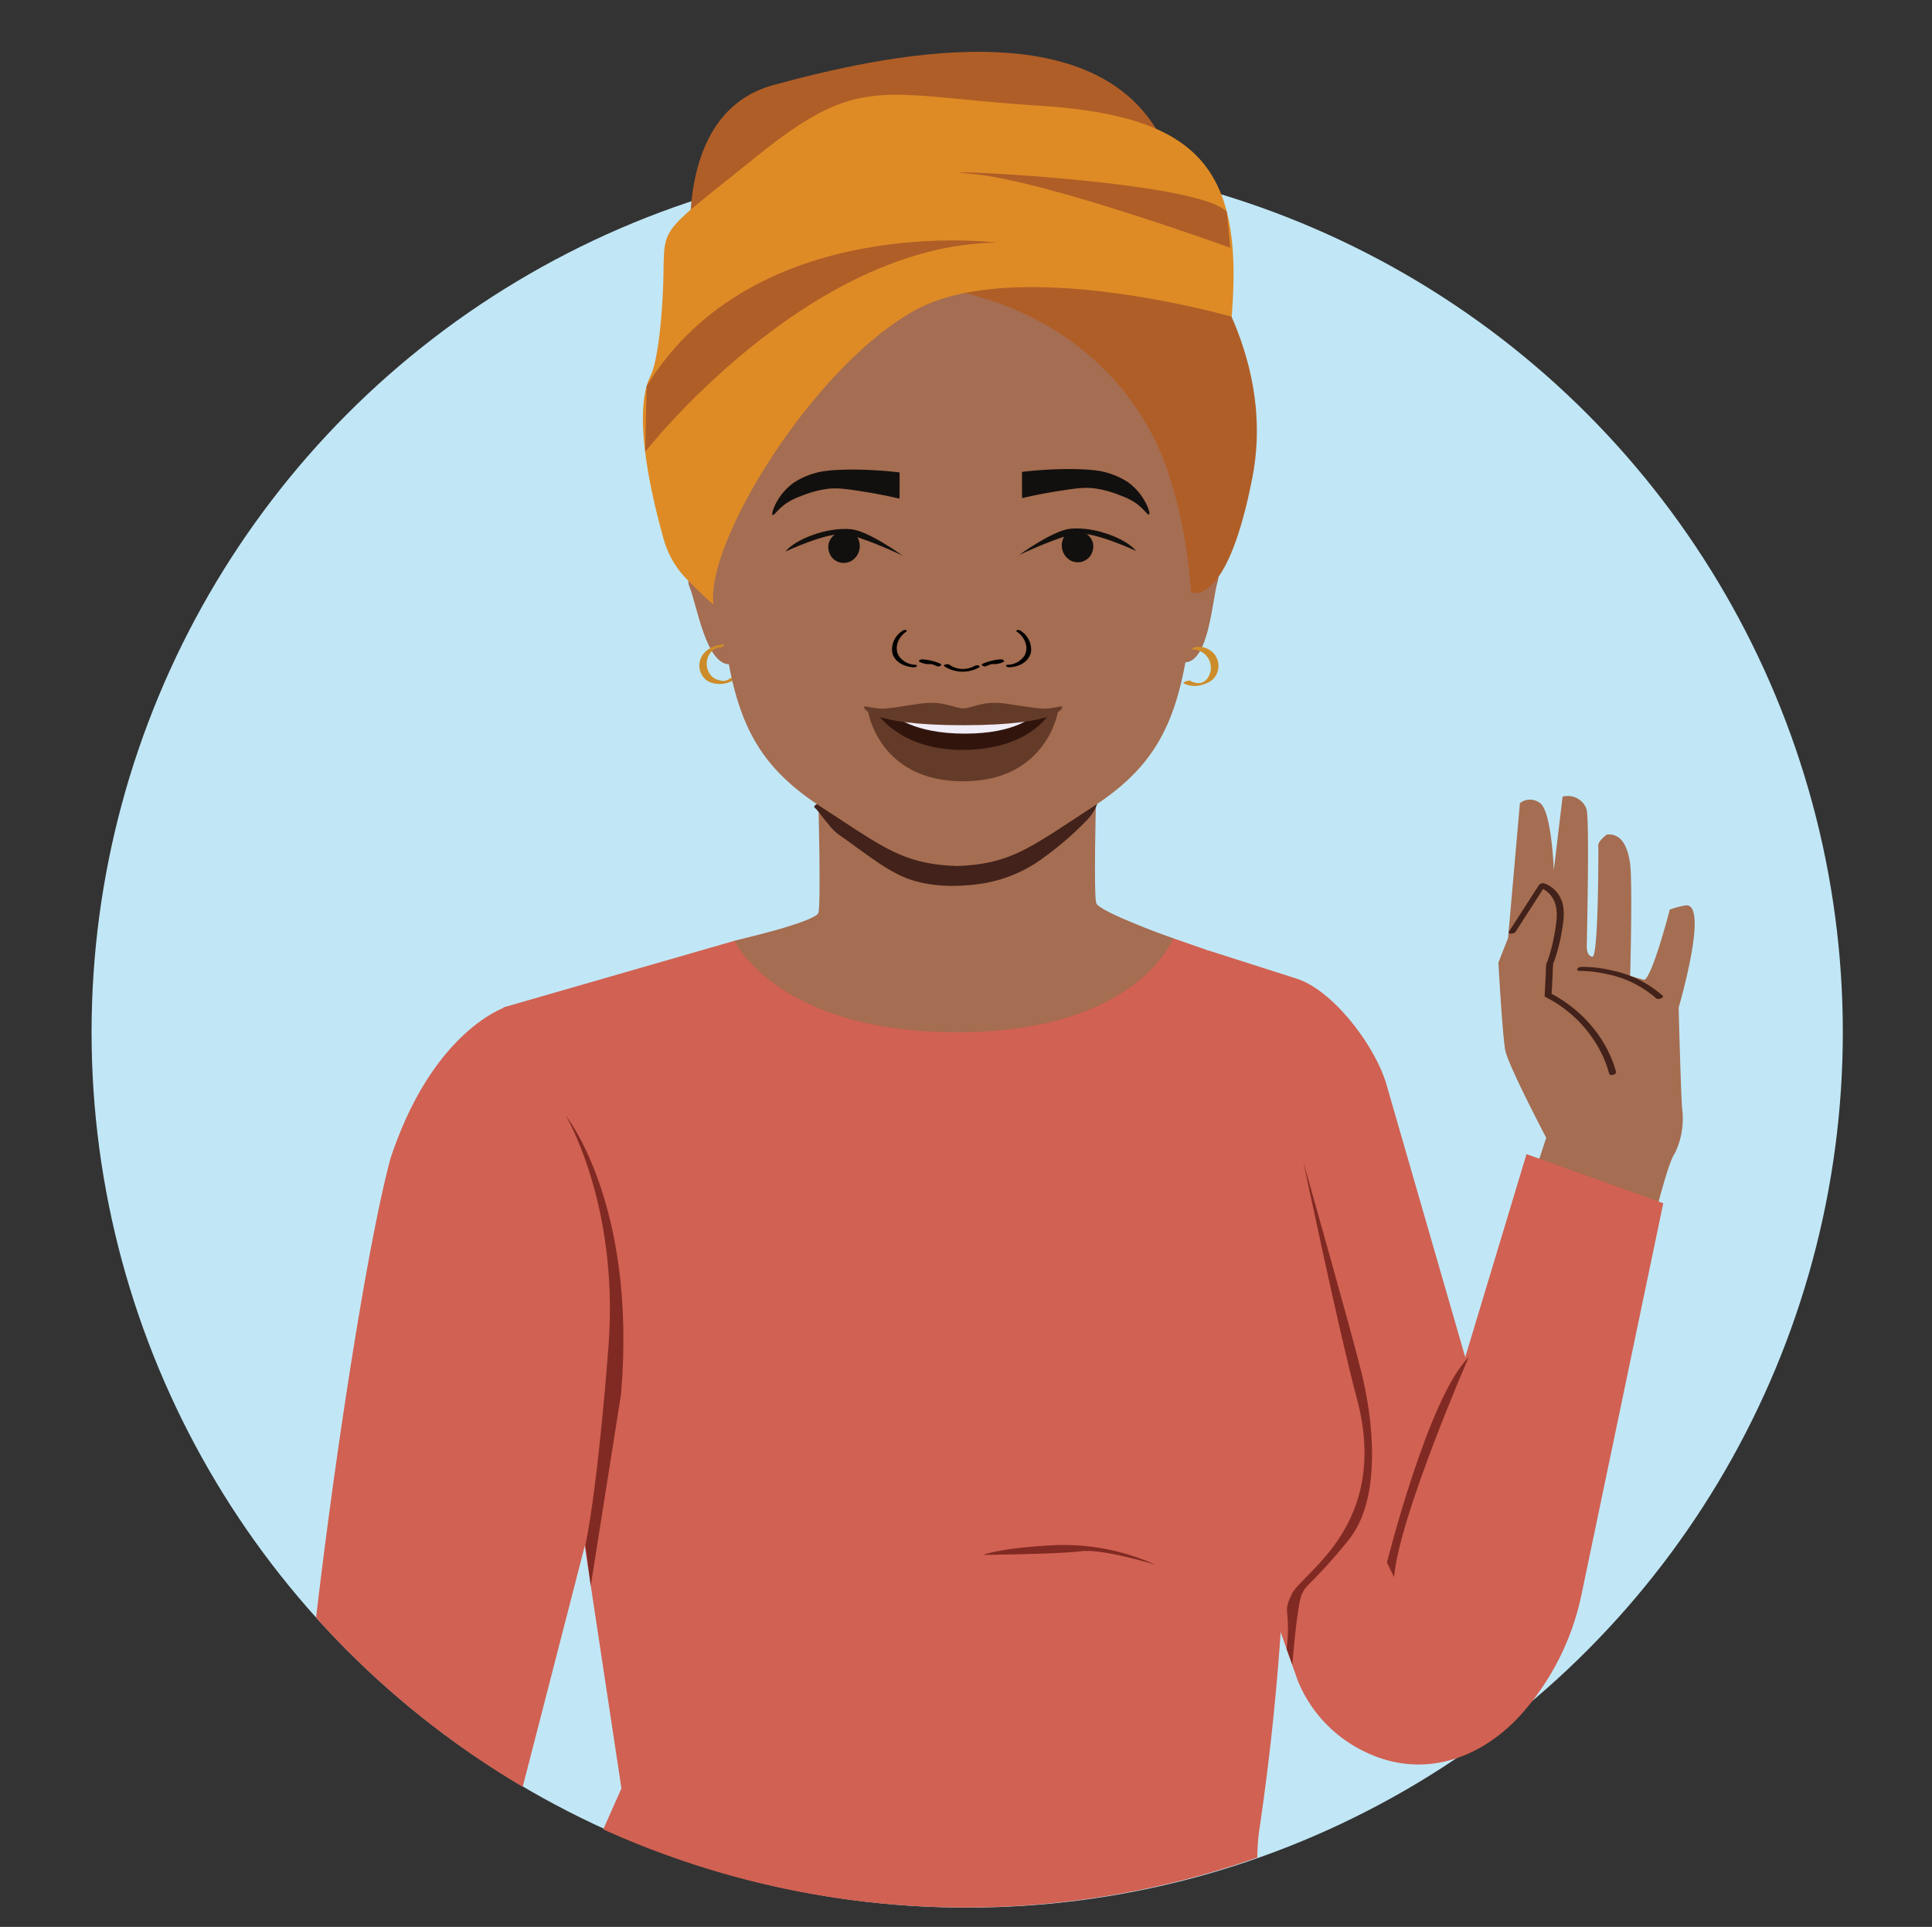 <svg xmlns="http://www.w3.org/2000/svg" viewBox="0 0 637.33 635.77"><rect x="0" y="0" width="637.33" height="635.77" fill="#333333" stroke="none"/><defs><style>.cls-1{fill:#c1e7f6;}.cls-2{fill:#42221a;}.cls-3{fill:#542f24;}.cls-4{fill:#a56d51;}.cls-5{fill:#d16152;}.cls-6{fill:#812a23;}.cls-7{fill:#cd8c2a;}.cls-8{fill:#12100e;}.cls-9{fill:#b05e27;}.cls-10{fill:#de8b26;}.cls-11{fill:#fff;}.cls-12{fill:#643b29;}.cls-13{fill:#31150d;}.cls-14{fill:#f0edf6;}</style></defs><g id="Layer_1" data-name="Layer 1"><circle class="cls-1" cx="319.06" cy="340.56" r="288.85"/><path class="cls-2" d="M514.45,318.22s1.23,4.95,3.12,6.79,13.82,9.43,13.82,9.43-13.48-6.15-15.32-8.11-1.62-8.83-1.62-8.83"/><path class="cls-3" d="M513,318.61a23.4,23.4,0,0,0,1.72,4.72,9.33,9.33,0,0,0,3.06,3.45c3.08,2.27,6.32,4.35,9.54,6.42L530,335l2.73-1q-4.35-2-8.62-4.15c-1.8-.91-3.61-1.84-5.32-2.92a6.77,6.77,0,0,1-1.39-1.05,5.85,5.85,0,0,1-1.11-2.85,26.08,26.08,0,0,1-.42-5.85c0-.52-2.87-.12-2.9.77a28,28,0,0,0,.28,5c.26,1.79.7,3.52,2.24,4.6a44.74,44.74,0,0,0,5.09,2.89c2,1,4,2,6,3L530,335a2.61,2.61,0,0,0,1.88-.13c.16-.06,1.31-.59.85-.88-2.29-1.46-4.57-2.93-6.82-4.43-1.62-1.07-3.23-2.15-4.81-3.29a10.07,10.07,0,0,1-3.12-2.94,20.75,20.75,0,0,1-2.11-5.45c-.18-.7-3.08.05-2.9.78Z"/><path class="cls-4" d="M501.39,265l-3.91,44.53-3.19,8.07s1.34,23.91,2.25,28.86,13.53,28.95,13.53,28.95l-8.62,26.21,43,5.46s5.57-23.38,8-26.45a26.18,26.18,0,0,0,2.43-15.06c-.39-4.72-1.13-33.12-1.13-33.12s10-34,2.51-33.75a26.27,26.27,0,0,0-5.44,1.43s-5.7,22.17-8.44,23.17L537.76,322s.87-31.95-.1-37.66-3.07-9.37-7.57-9c0,0-2.9,2.1-2.84,3.59s.07,36.89-1.94,36.71-1.87-3.42-1.87-3.42,1-43-.12-45.36a6.53,6.53,0,0,0-7.85-4l-2.9,24.28s-.68-19.68-4.64-22.24A5.36,5.36,0,0,0,501.39,265Z"/><path class="cls-5" d="M548.68,397l-45.11-16.2-20.22,67L457.56,358.5c-3.36-12.54-17.11-31.14-29.36-35.45l-29.89-9.55,23.82,224.07,6,17a44.73,44.73,0,0,0,22.07,23.39c18.42,9,37.55,2.93,51.12-11.77a85.39,85.39,0,0,0,20.5-40.63"/><path class="cls-5" d="M423.76,436.32c.54-19-25.45-122.82-25.45-122.82l-23.06-8-13.06-1.15-1.07-.63a9,9,0,0,0,0,2.49l.19,1.32a46.55,46.55,0,0,1-36.52,23.54,112.15,112.15,0,0,1-15.94.17c-17.4-1.07-30.52-9.48-40.63-23.7l-.2-3.51-25.69,6.37-76.29,22L205,590.07,199,603.59l0,0a289.72,289.72,0,0,0,215.77,9.29,67.52,67.52,0,0,1,.74-9.74C428.57,514.58,423.38,449.57,423.76,436.32Z"/><path class="cls-6" d="M424.46,544.14c1.45-14.43-1.62-11.16,1.69-18.21s32.68-22.77,21.41-64.67C442,440.66,430,383.59,430,383.59s15.54,54.73,19.14,69.32,7.09,41.18-4.3,55.25-13.86,14.3-15.42,17.89-3.11,23.2-3.11,23.2Z"/><path class="cls-6" d="M484.48,447.82s-23.09,53-24.59,72.57l-2.37-4.82S471.22,460.92,484.48,447.82Z"/><path class="cls-2" d="M499.94,307.47l9.81-15.26-1.74.61a5.23,5.23,0,0,1,1.09.52,8.64,8.64,0,0,1,2.4,2c2.7,3.3,2.19,7.54,1.53,11.45a58.1,58.1,0,0,1-2.51,10.25,8.06,8.06,0,0,0-.43,1.12,18,18,0,0,0-.14,2.65l-.39,7.67a.48.48,0,0,0,.25.48,41.24,41.24,0,0,1,16.39,14.85,37.29,37.29,0,0,1,4.63,10.44c.25.91,2.52.3,2.27-.61C530.25,343.27,523,334.5,513.79,329a24.76,24.76,0,0,0-2.2-1.2l.25.48.36-7c0-1.08.07-2.17.16-3.24,0-.28-.1.25,0-.07s.24-.6.35-.89a56.58,56.58,0,0,0,2.61-10.5c.68-4,1.13-8.25-1.4-11.74a9.33,9.33,0,0,0-4.55-3.39,1.69,1.69,0,0,0-1.74.62l-9.81,15.25c-.62,1,1.67.87,2.13.15Z"/><path class="cls-2" d="M521,320.34a39.86,39.86,0,0,1,8.78,1,34.88,34.88,0,0,1,16.61,8.1c.61.56,2.74-.31,2.1-.9a36.18,36.18,0,0,0-17.05-8.41,42.28,42.28,0,0,0-9.57-1.12c-.45,0-1.3.14-1.49.63s.15.72.62.71Z"/><path class="cls-4" d="M361.64,298c-.91-2.91-.1-33.87-.1-33.87l-45.79,7-45.79-7s.91,34.19,0,37.09-27.63,9.24-27.63,9.24,13.95,30.12,73.42,30.12,71.3-30.93,71.3-30.93S362.56,300.87,361.64,298Z"/><path class="cls-2" d="M270.07,265.9c.73.55,6,7.55,6.79,8.09,18.8,13.33,21.6,17,37.84,17.62,16.24-.66,23.21-2.89,40.68-19.18,5.89-5.48,4.59-7.32,5.89-8.33C332.08,264,299.29,265.69,270.07,265.9Z"/><path class="cls-2" d="M268.72,266.45a17,17,0,0,1,2.2,2.58c1,1.29,2.07,2.6,3.13,3.88a16.54,16.54,0,0,0,3.42,3q3.25,2.32,6.49,4.67c5.69,4.08,11.46,8.39,18.33,10.23,7.25,1.94,15,1.79,22.41.6a46,46,0,0,0,20.11-8.84A106.05,106.05,0,0,0,358.17,271a16.6,16.6,0,0,0,3.35-4.7c.2-.45.34-.92.52-1.38a1.93,1.93,0,0,1,.37-.65c.67-.55.07-.94-.56-.94-23.81-.06-47.6.94-71.4,1.49-6.6.15-13.2.27-19.8.32-.56,0-1.63.2-1.92.76s.25.76.76.75c23.81-.17,47.6-1.21,71.41-1.64,6.6-.11,13.19-.18,19.78-.17l-.56-.94a3.79,3.79,0,0,0-1.1,1.8,11.67,11.67,0,0,1-1.63,3.08,38.16,38.16,0,0,1-5.29,5.42c-2,1.82-4,3.6-6.12,5.31-5.61,4.59-11.69,8.55-18.86,10.09a51,51,0,0,1-21.45.14c-6.47-1.42-11.92-5.18-17.23-9-2.27-1.61-4.52-3.25-6.77-4.87a22.71,22.71,0,0,1-4.44-3.52c-1.15-1.36-2.25-2.76-3.36-4.15a18.28,18.28,0,0,0-2.45-2.88C270.68,264.75,268,265.88,268.72,266.45Z"/><path class="cls-4" d="M240.51,174.35s-8.78-13.48-13.76-12.94c-3,.33,4,7.15,4.84,14.87,1.16,10.32-6.48,11.65-4.08,17.5S233,220,241.06,219.15c3.18-.35,6.44-7.4,6.44-7.4S243.12,183.55,240.51,174.35Z"/><path class="cls-7" d="M238.2,212.65c-3.51.38-7,2.46-7.46,6.24a6.13,6.13,0,0,0,1.19,4.4,5.46,5.46,0,0,0,2.88,2,9,9,0,0,0,7.71-1.2c.39-.27.3-.54-.16-.58a2.88,2.88,0,0,0-1.73.46,3.32,3.32,0,0,1-2,.68,6.42,6.42,0,0,1-2.12-.44,4.67,4.67,0,0,1-2.14-1.58,5.93,5.93,0,0,1-.12-7.08,5.38,5.38,0,0,1,1.48-1.37,3.67,3.67,0,0,1,.72-.35c.21-.07-.16,0,.05,0l.32-.08.32-.05a2.55,2.55,0,0,0,1.63-.6c.32-.41-.28-.48-.59-.44Z"/><path class="cls-4" d="M386.77,173.94s7.38-14.3,12.39-14.27c3,0-3.24,7.52-3.32,15.28-.11,10.4,7.62,11,5.82,17s-2.84,26.66-10.92,26.6c-3.2,0-7.15-6.71-7.15-6.71S385.1,183.36,386.77,173.94Z"/><path class="cls-4" d="M397.6,182.38a.13.13,0,0,0,0,.05c-1.79,9-4,18.54-5.5,29.45-4,28.77-12.57,42-32.12,54.69-20.48,13.32-26.62,18.51-44.31,19.17-17.68-.66-23.82-5.85-44.3-19.17-19.54-12.7-28.11-25.92-32.11-54.69-.89-6.42-2-12.35-3.16-18-.84-4.18-1.69-8.2-2.47-12.14a1,1,0,0,0,0-.17.18.18,0,0,1,0,0c-2.82-14.43-4.53-27.76-.66-43.85,4-16.65,17.75-37.31,38.69-50.35h0a82.68,82.68,0,0,1,44-12.72c45.4,0,76.43,36.6,82.77,63.08C402.36,154.1,400.51,167.63,397.6,182.38Z"/><path d="M321.52,219.71a7.87,7.87,0,0,1-8.37-.41c-.52-.37-2.3,0-1.57.58a11.14,11.14,0,0,0,11.4.33c.31-.2.26-.47-.12-.61a1.72,1.72,0,0,0-1.34.11"/><path d="M310.4,219.08a17.5,17.5,0,0,0-6.15-1.53,1.4,1.4,0,0,0-.95.3c-.17.16-.21.37,0,.5a6.75,6.75,0,0,0,3.38.77,1.26,1.26,0,0,0,1-.4c.19-.29-.16-.47-.44-.47a5.34,5.34,0,0,1-2.73-.63l-.92.8a15.87,15.87,0,0,1,5.49,1.39,1.36,1.36,0,0,0,1.13-.13c.22-.13.47-.44.13-.6"/><path d="M302.05,219.34a6.8,6.8,0,0,1-5.59-3c-1.56-2.81-.11-6.15,2.51-7.94.28-.2.13-.45-.16-.52a1.46,1.46,0,0,0-1.11.27,7.27,7.27,0,0,0-3.42,6.74c.32,2.47,2.33,4.19,4.83,4.9a10.13,10.13,0,0,0,2.33.38c.32,0,.89-.1,1-.4s-.13-.42-.43-.43"/><path d="M324,219.08a17.5,17.5,0,0,1,6.15-1.53,1.38,1.38,0,0,1,.94.3c.18.16.22.37,0,.5a6.74,6.74,0,0,1-3.37.77,1.26,1.26,0,0,1-1-.4c-.19-.29.16-.47.44-.47a5.3,5.3,0,0,0,2.72-.63l.93.8a15.92,15.92,0,0,0-5.5,1.39,1.34,1.34,0,0,1-1.12-.13c-.23-.13-.47-.44-.13-.6"/><path d="M332.35,219.34a6.82,6.82,0,0,0,5.6-3c1.55-2.81.1-6.15-2.51-7.94-.29-.2-.14-.45.15-.52a1.48,1.48,0,0,1,1.12.27,7.29,7.29,0,0,1,3.42,6.74c-.33,2.47-2.33,4.19-4.84,4.9a10.13,10.13,0,0,1-2.32.38c-.32,0-.89-.1-1.05-.4s.14-.42.43-.43"/><path class="cls-8" d="M337.14,155.69c0,1.64,0,3.27,0,4.92,0,1.25,0,2.5.05,3.74,4.54-1.07,8.42-1.77,11.36-2.23,6.21-1,9.38-1.46,13-.92a36.75,36.75,0,0,1,8.27,2.36,22.83,22.83,0,0,1,4.35,2.1c3.07,2,4.33,4.31,4.83,4.1s-.3-2.19-.38-2.4a19.51,19.51,0,0,0-6.55-8.28,25.37,25.37,0,0,0-8.4-3.5c-3.57-.82-13.45-1.39-26.56.11"/><path class="cls-8" d="M352.88,175.44c2.13-1.1,4.61-.15,6,1.08A5.48,5.48,0,0,1,360.5,179a5.53,5.53,0,0,1-1.31,5,5.14,5.14,0,0,1-5.9,1,5.68,5.68,0,0,1-2.8-6.61,5,5,0,0,1,2.39-3.06"/><path class="cls-8" d="M336.2,183.11s11.21-8.15,16.94-8.67c8.36-.77,18.66,3.51,21.62,7.34,0,0-13.63-6.4-19.51-5.7C349.64,176.75,336.2,183.11,336.2,183.11Z"/><path class="cls-8" d="M296.76,155.87c0,1.63,0,3.27,0,4.91,0,1.25,0,2.5-.05,3.75-4.54-1.07-8.43-1.78-11.36-2.24-6.21-1-9.39-1.46-13-.91a36.25,36.25,0,0,0-8.26,2.36,21.78,21.78,0,0,0-4.36,2.1c-3.06,2-4.32,4.3-4.82,4.1s.3-2.2.38-2.4a19.35,19.35,0,0,1,6.55-8.28,25.5,25.5,0,0,1,8.4-3.51c3.57-.82,13.45-1.38,26.56.12"/><path class="cls-8" d="M281,175.61c-2.13-1.1-4.62-.14-6,1.09a5.34,5.34,0,0,0-1.62,2.51,5.55,5.55,0,0,0,1.31,5,5.15,5.15,0,0,0,5.91,1,5.7,5.7,0,0,0,2.8-6.62,5.12,5.12,0,0,0-2.39-3.06"/><path class="cls-8" d="M297.7,183.29s-11.21-8.15-16.94-8.68c-8.36-.76-18.66,3.52-21.62,7.35,0,0,13.63-6.4,19.5-5.7C284.26,176.93,297.7,183.29,297.7,183.29Z"/><path class="cls-9" d="M219.87,106.47s37.38-18.24,85.22-12.18,70.83,36.29,78.91,57.84,8.85,43.27,8.85,43.27,11.75,6,20.29-37.84C425.6,93.73,355.77,37.4,340.28,37.4S242.1,35.06,219.87,106.47Z"/><path class="cls-9" d="M228.44,87.83s-8-50.32,26.67-59.76S362.8,1.75,384.15,47.7Z"/><path class="cls-10" d="M226.65,191.2A30.38,30.38,0,0,1,219,178.13c-3.86-13.59-10.6-41.67-4.4-54.13,2.69-5.43,3.78-21.61,4-26.37C220,72.71,214.07,80.33,249.11,52s41.09-20.5,93.64-17.13,67.61,20.39,63.55,69.63c0,0-70.74-20.35-104.09-2.31s-69.29,76.12-66.86,97C235.43,199.92,230.65,195.23,226.65,191.2Z"/><path class="cls-9" d="M212.84,149.06s53.48-68.38,116-69c0,0-80.05-10.43-115.54,47.35Z"/><path class="cls-9" d="M405.85,81.76s-61.8-22.47-85.49-24.41,74.88,1.81,84.34,12.57Z"/><ellipse class="cls-11" cx="317.2" cy="240.46" rx="20.79" ry="4.37"/><path class="cls-7" d="M393.49,214.32a6,6,0,0,1,5.83,4.77,5.79,5.79,0,0,1-.55,3.94,5,5,0,0,1-1,1.43c-.08.07-.18.13-.26.19l-.13.08-.35.21a4.69,4.69,0,0,1-.62.29l-.25.09c.23-.08-.21,0,0,0a3.52,3.52,0,0,1-.41.07,5.3,5.3,0,0,1-3-.73c-.42-.23-1.15,0-1.57.17-.11,0-1.09.46-.74.64a8.22,8.22,0,0,0,6.59.32,7.91,7.91,0,0,0,3.13-1.7,6.25,6.25,0,0,0,.15-8.6,6.9,6.9,0,0,0-5.14-2.1,3.3,3.3,0,0,0-1.73.46c-.37.23-.36.47.13.47Z"/><path class="cls-12" d="M317.68,236.16c-11.95,0-31.32-1.37-31.32-1.37s3.61,23,31.32,23,31.32-23,31.32-23S329.63,236.16,317.68,236.16Z"/><path class="cls-13" d="M317.79,236.16c-5.68,0-28.58-.94-28.58-.94s7.57,12.21,28.12,12.21c22.29,0,28.83-12,28.83-12Z"/><path class="cls-14" d="M318,237c-5.68,0-23-.94-23-.94s6.22,6,23.27,6,22.46-5.87,22.46-5.87Z"/><path class="cls-12" d="M350.26,233.09c-.61-.14-3.92.93-6.74.69-4.7-.39-10.39-1.6-13.8-1.85-5.82-.44-9.51,1.8-12,1.8s-6.22-2.24-12-1.8c-3.41.25-9.1,1.46-13.8,1.85-2.83.24-6.13-.83-6.74-.69-.84.2.79,6.19,32.59,6.19S351.09,233.29,350.26,233.09Z"/><path class="cls-6" d="M381.23,516.3a73.94,73.94,0,0,0-33-6.5c-18.25.87-23.9,3.22-23.9,3.22s24.94-.24,32.16-1.19S381.23,516.3,381.23,516.3Z"/><path class="cls-5" d="M128.77,382.39c-7.63,28.56-18.17,97.17-24.5,151.36a290.39,290.39,0,0,0,68.16,55.79l26.78-103.93-32.46-153.3S142.69,340,128.77,382.39Z"/><path class="cls-6" d="M193.12,509.89c4.54-22.66,7.66-66.43,7.66-66.43,3.31-46.37-14.15-75.38-14.15-75.38S210.2,397.19,204.87,460l-10,63.24Z"/></g></svg>